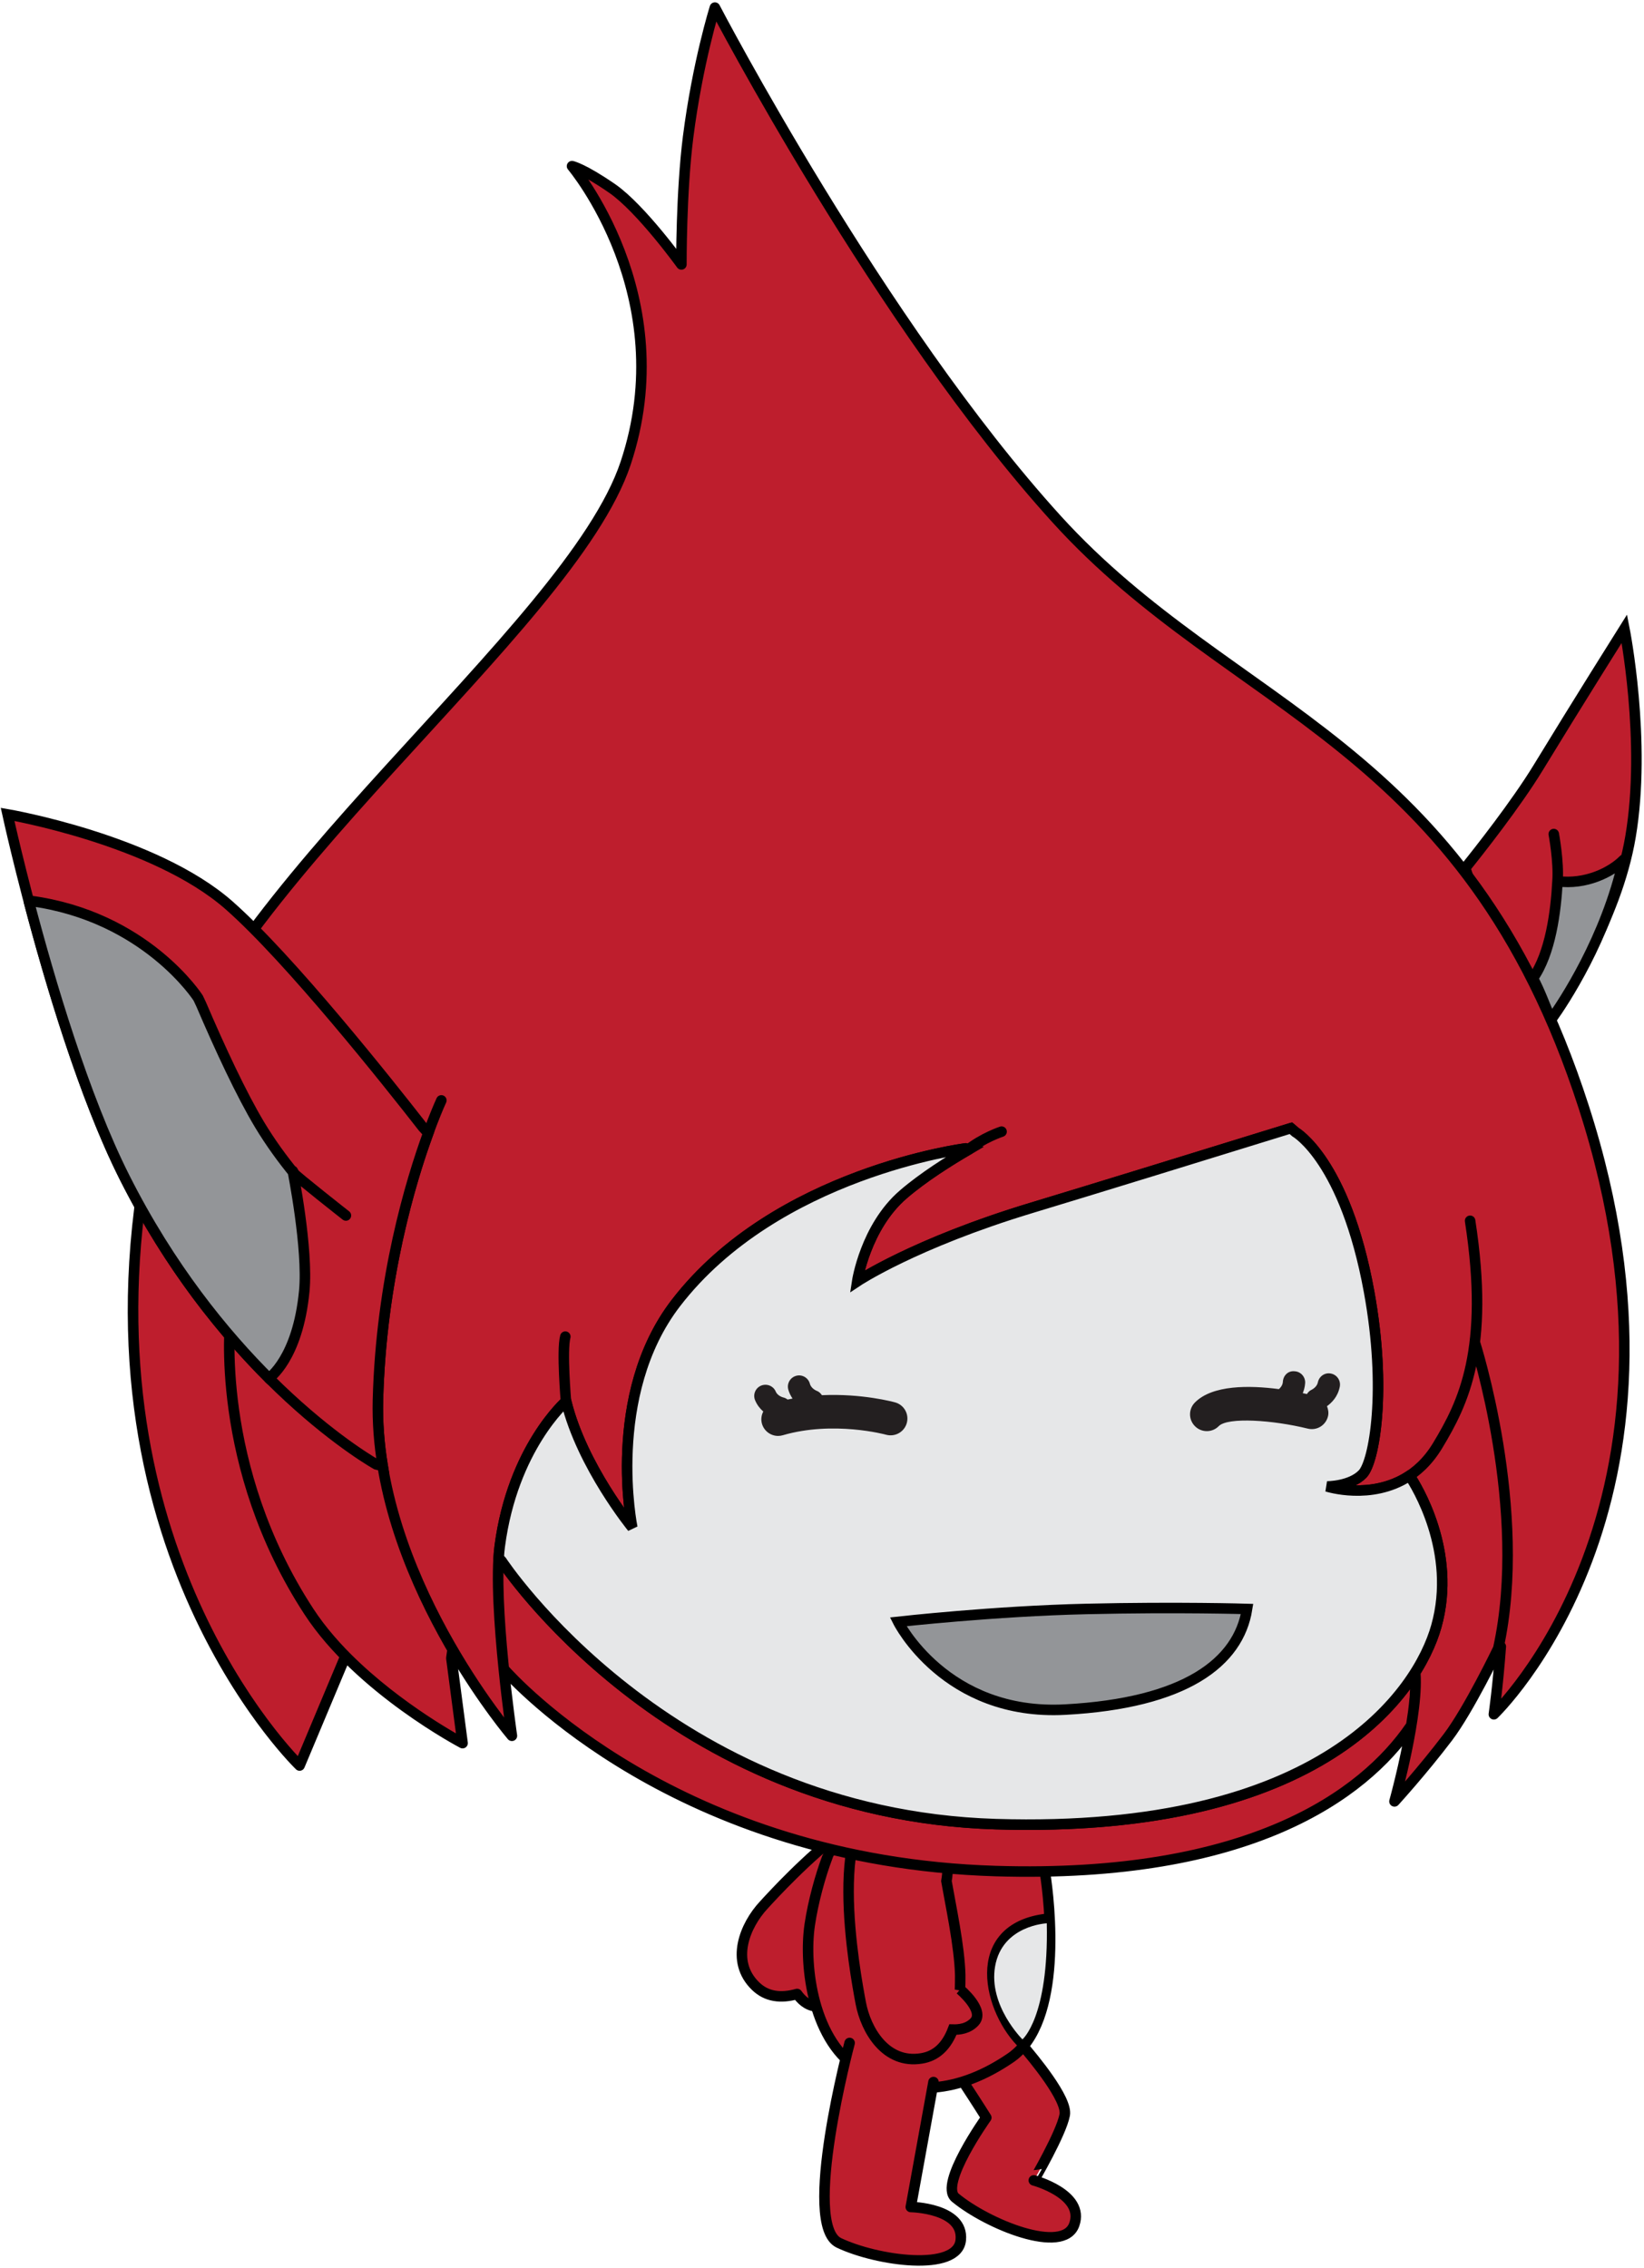 <svg xmlns="http://www.w3.org/2000/svg" xmlns:xlink="http://www.w3.org/1999/xlink" width="108.431" height="149.549" version="1.1" viewBox="-0.131 0.449 108.431 149.549"><g id="ID0.15071874391287565"><path id="Back_Leg" fill="#BE1E2D" stroke="#000" stroke-linecap="round" stroke-linejoin="round" stroke-width=".693" d="M 61.404 134.922 C 62.34 135.972 64.921 140.083 64.921 140.083 C 64.921 140.083 61.793 144.469 62.879 145.362 C 65.016 147.125 70 149.149 70.721 147.138 C 71.441 145.126 68.055 144.219 68.055 144.219 C 68.056 144.22 69.859 141.139 70.093 139.905 C 70.289 138.87 68.039 136.167 67.272 135.274"/><path id="Back_Arm" fill="#BE1E2D" stroke="#000" stroke-linecap="round" stroke-linejoin="round" stroke-width=".693" d="M 59.932 125.788 C 58.877 126.896 57.047 129.017 55.567 130.176 C 55.307 130.384 55.056 130.563 54.803 130.737 L 54.816 130.736 C 54.816 130.736 54.703 132.861 53.695 132.75 C 53.081 132.693 52.677 132.258 52.444 131.929 C 51.361 132.234 50.424 132.112 49.702 131.409 C 48.012 129.77 49.002 127.403 50.233 126.076 C 51.453 124.743 59.192 116.276 62.233 119.693 C 65.271 123.106 59.932 125.788 59.932 125.788 L 59.932 125.788 L 59.932 125.788 L 59.932 125.788 L 59.932 125.788 L 59.932 125.788 L 59.932 125.788 L 59.932 125.788 L 59.932 125.788 Z"/><g id="Body"><path id="Body_1_" fill="#BE1E2D" stroke="#000" stroke-width=".693" d="M 61.149 117.825 C 61.149 117.825 67.756 118.157 68.787 123.882 C 69.108 125.925 70.009 133.759 66.523 136.142 C 63.097 138.483 59.787 138.719 56.67 136.96 C 53.52 135.184 52.867 130.122 53.275 127.37 C 53.502 125.836 53.981 124.117 54.43 122.927 C 54.43 122.925 56.379 118.259 61.149 117.825 L 61.149 117.825 L 61.149 117.825 L 61.149 117.825 L 61.149 117.825 L 61.149 117.825 L 61.149 117.825 L 61.149 117.825 L 61.149 117.825 Z"/><g id="Belly"><path id="ID0.24337819125503302" fill="none" stroke="#000" stroke-linecap="round" stroke-linejoin="round" stroke-width=".693" d="M 68.91 126.975 C 63.672 127.591 65.075 133.122 67.414 135.297"/><path id="ID0.24078302131965756" fill="#E6E7E8" stroke-width=".693" d="M 68.91 127.269 C 68.91 127.269 65.973 127.396 65.501 130.109 C 65.053 132.698 67.305 134.922 67.305 134.922 C 67.305 134.922 69.043 133.465 68.91 127.269 L 68.91 127.269 L 68.91 127.269 L 68.91 127.269 L 68.91 127.269 L 68.91 127.269 L 68.91 127.269 L 68.91 127.269 L 68.91 127.269 Z"/></g></g><path id="Front_Leg_1_" fill="#BE1E2D" stroke="#000" stroke-linecap="round" stroke-linejoin="round" stroke-width=".693" d="M 55.905 135.159 C 55.905 135.159 52.7 147.155 55.202 148.341 C 57.701 149.528 63.03 150.278 63.237 148.153 C 63.449 146.031 59.941 145.975 59.941 145.975 L 61.437 137.737"/><path id="Front_Arm" fill="#BE1E2D" stroke="#000" stroke-width=".693" d="M 62.292 124.488 C 62.554 126.01 63.157 128.782 63.201 130.687 C 63.208 131.018 63.193 131.338 63.187 131.646 L 63.192 131.63 C 63.192 131.63 64.848 133.011 64.146 133.766 C 63.726 134.223 63.13 134.287 62.719 134.276 C 62.312 135.34 61.644 136.023 60.638 136.179 C 58.288 136.558 56.976 134.316 56.639 132.518 C 56.304 130.724 54.134 119.321 58.746 118.93 C 63.358 118.543 62.292 124.488 62.292 124.488 L 62.292 124.488 L 62.292 124.488 L 62.292 124.488 L 62.292 124.488 L 62.292 124.488 L 62.292 124.488 L 62.292 124.488 L 62.292 124.488 Z"/><g id="Head_2_"><g id="R_Ear"><path id="Outer_Ear_1_" fill="#BE1E2D" stroke="#000" stroke-width=".693" d="M 96.51 57.684 C 97.387 56.596 99.862 53.463 101.322 51.067 C 103.778 47.035 107.006 41.903 107.006 41.903 C 107.006 41.903 108.481 49.321 107.41 55.625 C 106.468 61.175 102.953 66.344 102.136 67.498 L 98.062 62.402 L 96.51 57.684 L 96.51 57.684 L 96.51 57.684 L 96.51 57.684 L 96.51 57.684 L 96.51 57.684 L 96.51 57.684 L 96.51 57.684 L 96.51 57.684 Z"/><path id="Inner_Ear_2_" fill="#939598" stroke="#000" stroke-linecap="round" stroke-linejoin="round" stroke-width=".693" d="M 102.595 58.557 C 104.445 58.805 106.14 57.967 106.955 57.141 L 106.955 57.141 C 105.801 62.31 102.986 66.55 102.204 67.635 L 102.184 67.714 C 101.707 66.625 101.491 65.94 100.977 64.955 L 100.977 64.955 C 102.136 63.311 102.489 60.551 102.595 58.557 L 102.595 58.557 L 102.595 58.557 L 102.595 58.557 L 102.595 58.557 L 102.595 58.557 L 102.595 58.557 L 102.595 58.557 L 102.595 58.557 L 102.595 58.557 Z M 102.595 58.557 C 102.693 57.283 102.349 55.445 102.349 55.445"/></g><g id="Head_1_"><path id="Head" fill="#BE1E2D" stroke="#000" stroke-linecap="round" stroke-linejoin="round" stroke-width=".693" d="M 32.958 103.386 C 32.958 103.386 43.895 120.068 65.546 120.73 C 87.196 121.39 93.403 111.937 94.6 107.694 C 95.998 102.743 93.241 98.37 92.872 97.81 L 92.794 97.78 C 90.305 99.402 87.393 98.463 87.393 98.463 C 87.393 98.463 88.939 98.47 89.739 97.641 C 90.514 96.846 91.352 92.089 90.164 85.6 C 88.581 76.96 85.317 75.104 85.317 75.104 L 85.011 74.838 C 79.204 76.634 72.019 78.85 67.902 80.094 C 60.175 82.43 56.404 84.945 56.404 84.945 C 56.404 84.945 56.945 81.352 59.458 79.197 C 60.769 78.069 62.472 76.998 63.803 76.224 L 63.561 76.174 C 63.561 76.174 51.074 77.757 44.445 86.373 C 39.774 92.444 41.573 101.175 41.573 101.175 C 41.573 101.175 38.263 97.128 37.216 92.872 L 37.199 92.857 C 37.199 92.857 33.685 95.92 32.831 102.399 C 32.8 102.632 32.776 102.89 32.759 103.166 L 32.958 103.386 L 32.958 103.386 L 32.958 103.386 L 32.958 103.386 L 32.958 103.386 L 32.958 103.386 L 32.958 103.386 L 32.958 103.386 L 32.958 103.386 Z M 92.947 114.233 C 92.994 113.945 93.037 113.659 93.075 113.376 C 93.037 113.659 92.994 113.945 92.947 114.233 L 92.947 114.233 L 92.947 114.233 L 92.947 114.233 L 92.947 114.233 L 92.947 114.233 L 92.947 114.233 L 92.947 114.233 L 92.947 114.233 Z M 93.175 112.467 C 93.153 112.731 93.125 112.999 93.089 113.273 C 93.124 112.998 93.153 112.73 93.175 112.467 L 93.175 112.467 L 93.175 112.467 L 93.175 112.467 L 93.175 112.467 L 93.175 112.467 L 93.175 112.467 L 93.175 112.467 L 93.175 112.467 Z M 93.198 112.177 C 93.211 111.999 93.219 111.826 93.224 111.659 C 93.219 111.826 93.21 111.998 93.198 112.177 L 93.198 112.177 L 93.198 112.177 L 93.198 112.177 L 93.198 112.177 L 93.198 112.177 L 93.198 112.177 L 93.198 112.177 L 93.198 112.177 Z M 93.23 111.402 C 93.231 111.165 93.226 110.939 93.207 110.731 L 93.211 110.727 C 93.227 110.936 93.231 111.164 93.23 111.402 L 93.23 111.402 L 93.23 111.402 L 93.23 111.402 L 93.23 111.402 L 93.23 111.402 L 93.23 111.402 L 93.23 111.402 L 93.23 111.402 Z M 37.2 92.862 C 37.2 92.862 33.687 95.922 32.833 102.402 C 32.35 106.074 33.632 114.904 33.632 114.904 C 33.632 114.904 24.495 104.209 24.796 92.759 C 25.1 81.31 28.979 73.007 28.979 73.007 M 22.581 109.832 L 19.63 116.865 C 19.63 116.865 6.153 103.909 9.054 80.269 M 29.644 109.794 L 30.379 115.389 C 30.379 115.389 23.576 111.82 20.242 106.711 C 13.959 97.092 15.063 87.407 15.063 87.407 M 96.831 80.945 C 98.14 89.417 96.392 92.948 94.683 95.776 C 92.132 99.994 87.392 98.463 87.392 98.463 C 87.392 98.463 88.938 98.472 89.74 97.645 C 90.516 96.848 91.352 92.094 90.164 85.601 C 88.579 76.961 85.114 74.986 85.114 74.986 L 85.114 74.986 C 80.631 76.372 75.106 77.91 67.9 80.094 C 60.173 82.428 56.402 84.943 56.402 84.943 C 56.402 84.943 56.94 81.351 59.456 79.195 C 60.712 78.117 62.33 77.086 63.631 76.322 L 63.559 76.171 C 63.559 76.171 51.072 77.753 44.443 86.371 C 39.772 92.445 41.571 101.171 41.571 101.171 C 41.571 101.171 38.268 97.133 37.214 92.882 L 37.197 92.855 C 37.197 92.855 33.683 95.92 32.829 102.399 C 32.574 104.342 32.813 107.73 33.095 110.49 C 33.096 110.491 33.095 110.49 33.096 110.492 C 33.096 110.492 33.096 110.493 33.096 110.494 L 33.095 110.492 C 33.345 112.946 33.629 114.903 33.629 114.903 C 33.629 114.903 31.749 112.698 29.718 109.223 L 29.638 109.787 L 30.374 115.383 C 30.374 115.383 26.158 113.168 22.734 109.734 L 22.579 109.829 L 19.628 116.861 C 19.628 116.861 3.701 101.549 10.2 73.852 C 13.589 59.42 37.449 42.042 41.132 30.996 C 44.812 19.949 37.597 11.404 37.597 11.404 C 37.597 11.404 38.332 11.554 40.248 12.879 C 42.16 14.205 44.811 17.886 44.811 17.886 C 44.811 17.886 44.791 13.143 45.253 9.491 C 45.879 4.577 47.02 0.949 47.02 0.949 C 47.02 0.949 57.922 21.863 69.555 34.676 C 81.191 47.49 96.484 49.166 104.316 73.414 C 112.826 99.757 98.397 113.487 98.397 113.487 C 98.397 113.487 98.659 111.705 98.855 109.019 L 98.686 109.145 C 98.686 109.145 96.753 113.172 95.361 115.003 C 93.684 117.215 91.842 119.23 91.842 119.23 C 91.842 119.23 92.534 116.754 92.941 114.267 L 92.895 114.292 C 89.802 118.792 82.296 124.335 65.54 123.824 C 44.564 123.183 33.749 111.237 33.096 110.494 C 32.849 108.067 32.635 105.16 32.759 103.172 L 32.956 103.387 C 32.956 103.387 43.892 120.068 65.544 120.731 C 82.844 121.258 90.28 115.329 93.18 110.759 L 93.177 110.762 C 93.188 110.747 93.194 110.731 93.204 110.716 C 93.204 110.713 93.204 110.711 93.204 110.708 L 93.217 110.694 C 93.92 109.571 94.352 108.529 94.593 107.695 C 95.957 102.862 93.366 98.576 92.898 97.86 L 92.823 97.762 C 90.327 99.415 87.388 98.466 87.388 98.466 C 87.388 98.466 88.936 98.474 89.736 97.643 M 63.631 76.323 C 64.692 75.471 65.928 75.067 65.928 75.067 M 37.198 92.858 C 37.198 92.858 36.908 89.481 37.155 88.584 M 98.688 109.145 C 98.688 109.145 96.755 113.172 95.363 115.003 C 93.686 117.215 91.844 119.23 91.844 119.23 C 91.844 119.23 93.521 113.238 93.193 110.537 M 97.138 88.948 C 97.138 88.948 100.701 100.03 98.688 109.145"/><path id="Face" fill="#E6E7E8" stroke="#000" stroke-width=".693" d="M 32.958 103.386 C 32.958 103.386 43.895 120.068 65.546 120.73 C 87.196 121.39 93.403 111.937 94.6 107.694 C 95.998 102.743 93.241 98.37 92.872 97.81 L 92.794 97.78 C 90.305 99.402 87.393 98.463 87.393 98.463 C 87.393 98.463 88.939 98.47 89.739 97.641 C 90.514 96.846 91.352 92.089 90.164 85.6 C 88.581 76.96 85.317 75.104 85.317 75.104 L 85.011 74.838 C 79.204 76.634 72.019 78.85 67.902 80.094 C 60.175 82.43 56.404 84.945 56.404 84.945 C 56.404 84.945 56.945 81.352 59.458 79.197 C 60.769 78.069 62.472 76.998 63.803 76.224 L 63.561 76.174 C 63.561 76.174 51.074 77.757 44.445 86.373 C 39.774 92.444 41.573 101.175 41.573 101.175 C 41.573 101.175 38.263 97.128 37.216 92.872 L 37.199 92.857 C 37.199 92.857 33.685 95.92 32.831 102.399 C 32.8 102.632 32.776 102.89 32.759 103.166 L 32.958 103.386 L 32.958 103.386 L 32.958 103.386 L 32.958 103.386 L 32.958 103.386 L 32.958 103.386 L 32.958 103.386 L 32.958 103.386 L 32.958 103.386 Z"/></g><g id="L_Ear"><path id="Outer_Ear" fill="#BE1E2D" stroke="#000" stroke-width=".693" d="M 25.112 97.117 C 24.877 95.689 24.761 94.232 24.797 92.759 C 25.008 84.79 26.955 78.341 28.116 75.162 L 27.764 74.78 C 25.511 71.888 18.992 63.679 14.969 60.137 C 10.036 55.804 0.369 54.147 0.369 54.147 C 0.369 54.147 3.683 69.352 8.087 78.087 C 14.881 91.563 24.685 97.008 24.685 97.008 L 25.112 97.117 L 25.112 97.117 L 25.112 97.117 L 25.112 97.117 L 25.112 97.117 L 25.112 97.117 L 25.112 97.117 L 25.112 97.117 L 25.112 97.117 Z"/><path id="Inner_Ear_1_" fill="#939598" stroke="#000" stroke-linecap="round" stroke-linejoin="round" stroke-width=".693" d="M 17.6 91.33 C 17.6 91.33 19.509 90.059 19.937 85.576 C 20.202 82.798 19.177 77.658 19.177 77.658 L 19.27 77.823 C 18.504 76.889 17.706 75.798 16.992 74.613 C 15.784 72.598 14.395 69.615 13.133 66.667 L 12.939 66.256 C 12.939 66.256 9.495 60.872 1.865 59.851 L 1.772 59.892 C 3.144 65.111 5.411 72.788 8.085 78.087 C 11.078 84.027 14.662 88.406 17.726 91.445 L 17.6 91.33 L 17.6 91.33 L 17.6 91.33 L 17.6 91.33 L 17.6 91.33 L 17.6 91.33 L 17.6 91.33 L 17.6 91.33 L 17.6 91.33 Z M 22.684 80.597 C 22.684 80.597 19.364 77.988 19.271 77.823"/></g><path id="Mouth" fill="#939598" stroke="#000" stroke-width=".693" d="M 82.121 106.541 C 82.121 106.541 77.601 106.401 71.531 106.541 C 65.458 106.679 59.107 107.389 59.107 107.389 C 59.107 107.389 62.213 113.605 70.119 113.177 C 78.027 112.752 81.559 110.073 82.121 106.541 L 82.121 106.541 L 82.121 106.541 L 82.121 106.541 L 82.121 106.541 L 82.121 106.541 L 82.121 106.541 L 82.121 106.541 L 82.121 106.541 Z"/><path id="L_Eye" fill="#231F20" stroke-width=".693" d="M 58.913 92.922 C 58.795 92.889 56.719 92.324 54.079 92.446 C 53.992 92.315 53.874 92.204 53.715 92.149 C 53.712 92.148 53.369 92.006 53.286 91.692 C 53.182 91.301 52.781 91.059 52.384 91.167 C 51.99 91.273 51.756 91.674 51.86 92.07 C 51.923 92.306 52.029 92.498 52.142 92.668 C 52.035 92.686 51.925 92.711 51.816 92.733 C 51.734 92.668 51.639 92.619 51.531 92.595 C 51.526 92.593 51.159 92.507 51.033 92.206 C 50.873 91.829 50.438 91.661 50.065 91.816 C 49.689 91.975 49.514 92.408 49.673 92.783 C 49.809 93.106 50.005 93.341 50.212 93.521 C 50.085 93.765 50.044 94.054 50.127 94.336 C 50.267 94.816 50.71 95.132 51.189 95.132 C 51.291 95.132 51.394 95.117 51.497 95.087 C 54.85 94.111 58.28 95.043 58.312 95.053 C 58.904 95.213 59.511 94.872 59.676 94.284 C 59.841 93.697 59.5 93.088 58.913 92.922 L 58.913 92.922 L 58.913 92.922 L 58.913 92.922 L 58.913 92.922 L 58.913 92.922 L 58.913 92.922 L 58.913 92.922 L 58.913 92.922 Z"/><path id="R_Eye" fill="#231F20" stroke-width=".693" d="M 88.236 91.886 C 88.313 91.486 88.055 91.1 87.657 91.02 C 87.253 90.933 86.871 91.2 86.79 91.599 C 86.727 91.914 86.4 92.076 86.379 92.087 C 86.24 92.148 86.144 92.251 86.068 92.37 C 85.981 92.35 85.889 92.331 85.794 92.312 C 85.872 92.113 85.936 91.897 85.951 91.641 C 85.97 91.233 85.659 90.888 85.254 90.868 C 84.818 90.822 84.501 91.16 84.481 91.567 C 84.466 91.797 84.314 91.964 84.22 92.045 C 82.27 91.789 79.832 91.76 78.676 92.932 C 78.247 93.368 78.254 94.068 78.689 94.495 C 78.905 94.709 79.184 94.815 79.467 94.815 C 79.754 94.815 80.035 94.707 80.252 94.486 C 80.85 93.878 83.822 94.083 86.119 94.649 C 86.725 94.797 87.311 94.432 87.457 93.84 C 87.515 93.607 87.472 93.379 87.391 93.171 C 87.712 92.936 88.106 92.543 88.236 91.886 L 88.236 91.886 L 88.236 91.886 L 88.236 91.886 L 88.236 91.886 L 88.236 91.886 L 88.236 91.886 L 88.236 91.886 L 88.236 91.886 Z"/></g></g></svg>
